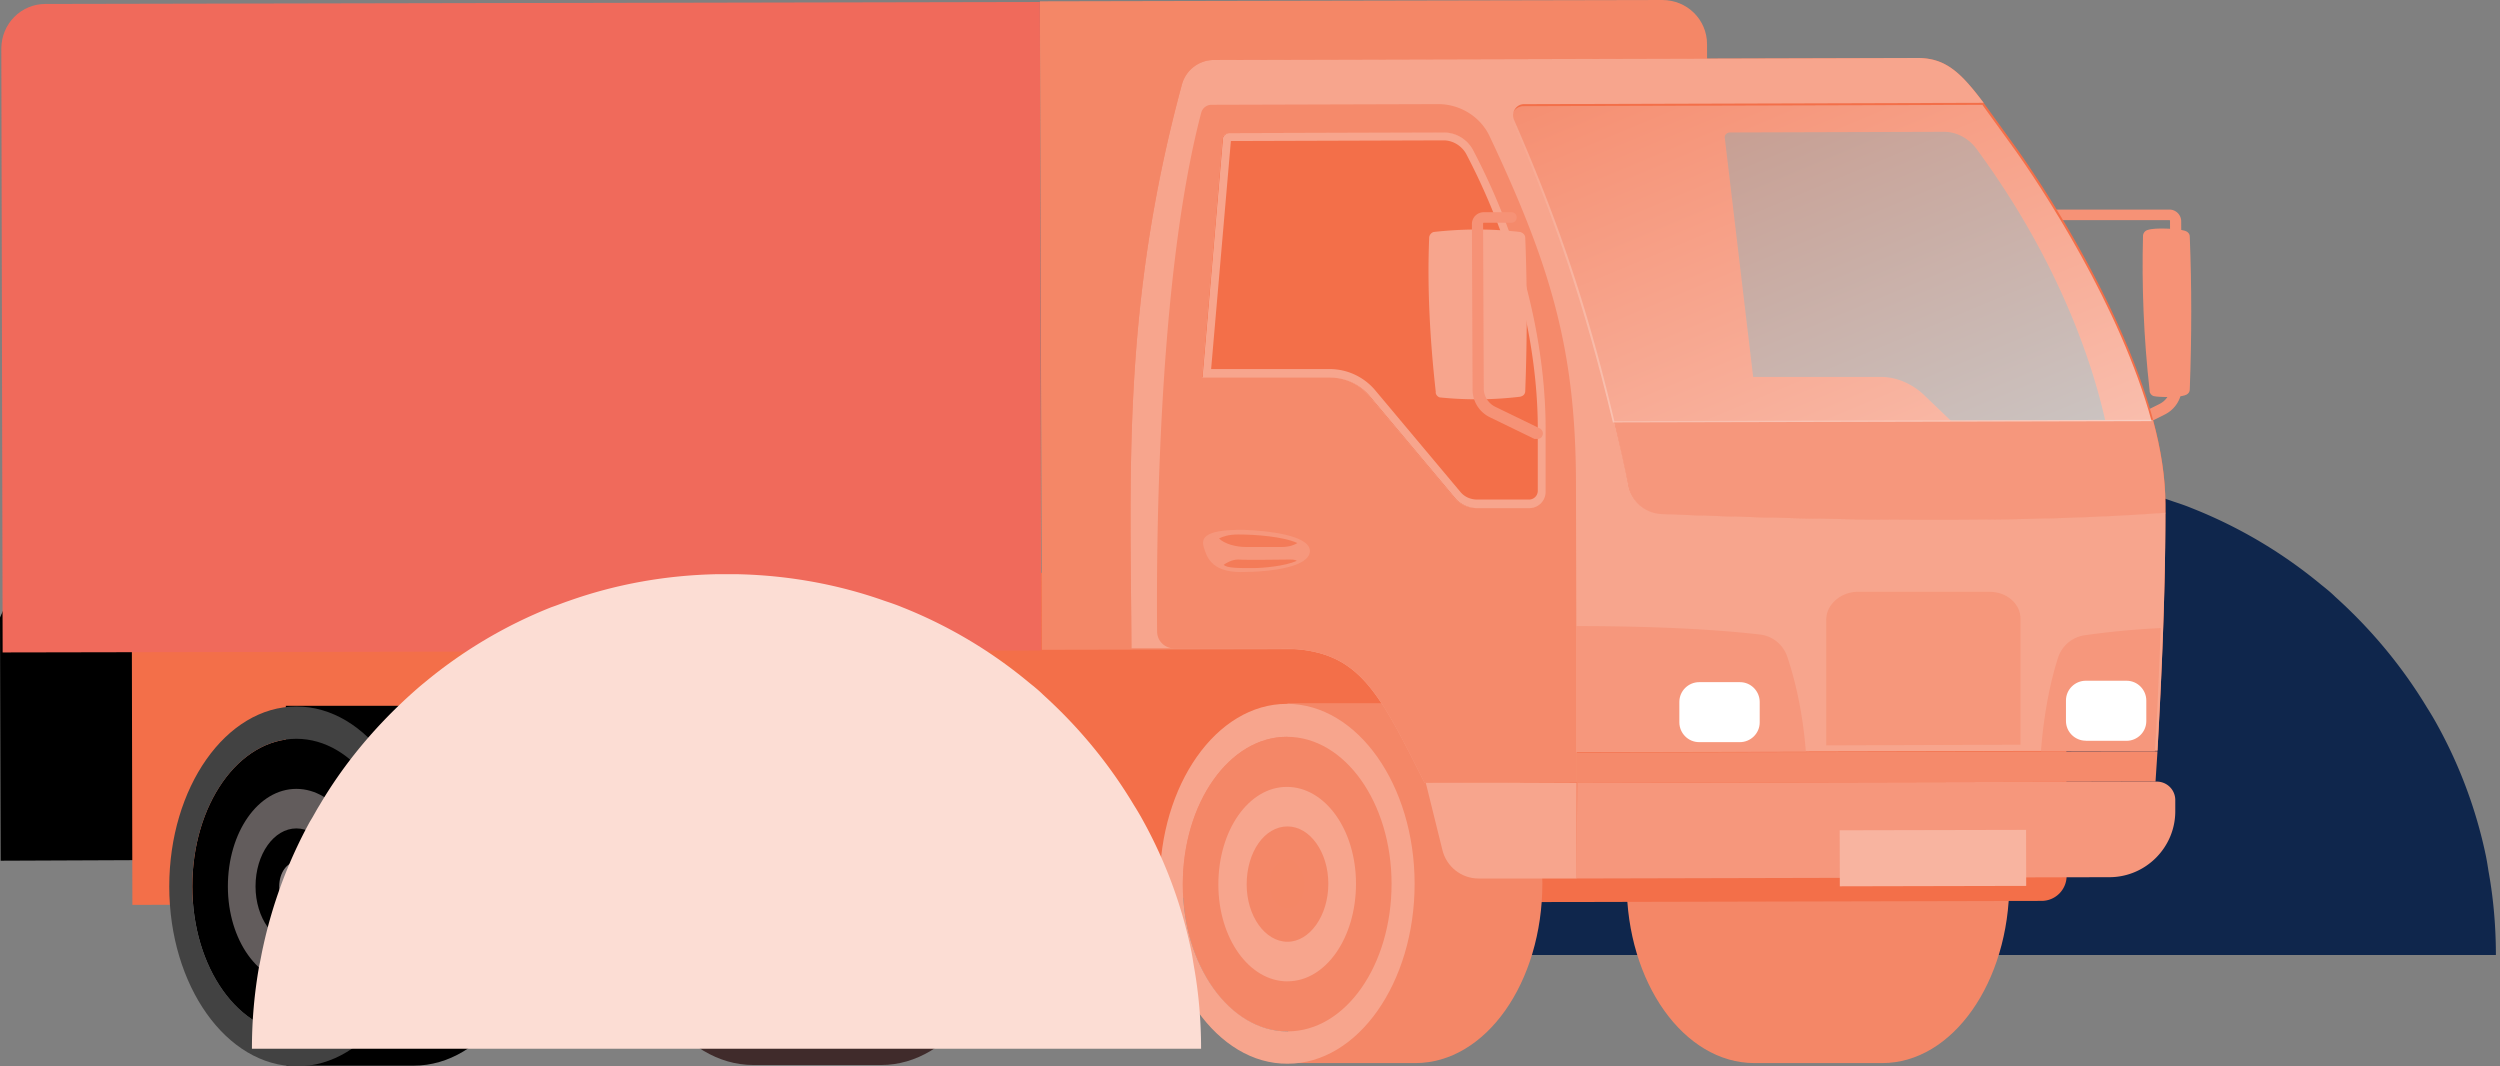 <svg xmlns="http://www.w3.org/2000/svg" width="490" height="209" fill="none"><rect width="100%" height="100%" fill="#808080" stroke="none"/><path d="M487.072 166.983a92.12 92.12 0 00-9.372-24.912 58.21 58.21 0 00-1.933-3.27c-4.928-8.176-11.015-15.486-18.068-21.834-.87-.866-1.836-1.636-2.802-2.405a93.632 93.632 0 00-25.412-15.005c-1.16-.48-2.32-.866-3.48-1.25-9.276-3.27-19.324-5.098-29.663-5.3h-3.672c-10.435.192-20.387 2.02-29.663 5.3-1.16.385-2.32.866-3.48 1.25a93.59 93.59 0 00-25.41 15.005c-.967.77-1.933 1.635-2.802 2.405-7.054 6.348-13.238 13.658-18.07 21.834-.676 1.058-1.256 2.212-1.932 3.27a92.123 92.123 0 00-9.373 24.912c-.3 1.25-.483 2.5-.773 3.75a92.995 92.995 0 00-1.45 16.447h189.478c0-5.578-.483-11.157-1.45-16.447-.193-1.25-.386-2.5-.676-3.75z" fill="#0f264c"/><path d="M122.627 173.478c0 19.505 11.23 35.264 25.042 35.264h25.04c13.812 0 24.913-15.888 24.913-35.264 0-19.505-11.23-35.264-25.042-35.264h-24.91c-13.94 0-25.042 15.888-25.042 35.264z" fill="#402b2b"/><path d="M318.828 173.1c0 19.505 11.23 35.264 25.042 35.264h25.042c13.81 0 24.912-15.888 24.912-35.264 0-19.505-11.23-35.264-25.042-35.264H343.87c-13.94 0-25.042 15.76-25.042 35.264z" fill="#f48767"/><path d="M0 121.034l7.616-17.05h22.847l.258 64.586-30.592.13L0 121.034z" fill="#000"/><path d="M120.95 170.12l100.812-.26-11.617-6.846-76.287.13-12.908 6.976z" fill="#402b2b"/><path d="M25.816 112.638l.13 64.715 81.838-.13 26.074-14.08 76.287-.13 23.493 13.95 166.514-.388a4.904 4.904 0 004.905-4.908l-.13-59.807-379.11.775z" fill="#f36f49"/><path d="M204.208 127.363l130.63-.258-.258-118.45c0-4.78-3.872-8.655-8.777-8.655L203.82.258l.388 127.105z" fill="#f48767"/><path d="M.517 127.88l203.56-.387L203.82.388 8.907.775C4.13.775.26 4.65.26 9.56l.258 118.32z" fill="#f06a5b"/><g fill="#f48767"><path d="M302.307 173.1c0 19.505-11.1 35.264-24.913 35.264h-24.912V196.47c-9.165 0-16.652-10.463-16.652-23.38s7.358-23.38 16.522-23.38v-11.884h24.913c13.812.13 24.913 15.888 25.042 35.264z"/><path d="M231.83 173.35c0 16.017 9.165 28.935 20.524 28.805 11.36 0 20.395-12.917 20.395-28.934s-9.165-28.935-20.524-28.805c-11.23 0-20.395 12.917-20.395 28.934z"/></g><path d="M252.35 192.337c7.487 0 13.425-8.526 13.425-19.118s-6.067-18.988-13.554-18.988-13.424 8.525-13.424 19.117 6.067 19 13.553 19zm0-30.356c4.4 0 8.003 5.038 8.003 11.238s-3.614 11.367-8.003 11.367-8.003-5.037-8.003-11.238c0-6.33 3.486-11.367 8.003-11.367zm.002 46.502c13.812 0 24.913-15.888 24.913-35.264s-11.23-35.263-25.042-35.263-24.912 15.888-24.912 35.263 11.36 35.394 25.04 35.264zm-.13-64.07c11.36 0 20.524 12.917 20.524 28.805 0 16.018-9.036 28.935-20.395 28.935s-20.524-12.917-20.524-28.805c0-16.018 9.165-28.935 20.395-28.935z" fill="#f7a58d"/><path d="M248.867 173.22c0-2.713 1.55-4.78 3.356-4.78s3.356 2.196 3.485 4.78c0 2.712-1.548 4.78-3.356 4.78-1.936.13-3.485-2.067-3.485-4.78z" fill="#f48766"/><path d="M105.976 173.607c0 19.505-11.1 35.264-24.913 35.264H56.15v-11.884c-9.165 0-16.65-10.463-16.65-23.38s7.358-23.38 16.522-23.38v-11.884h24.913c13.812 0 25.042 15.76 25.042 35.264z" fill="#000"/><g fill="#f69276"><path d="M421.32 76.6c0 .517.388.904.775 1.033 1.033.258 4.905.258 6.067-.13.516-.13 1.032-.517 1.032-1.163.388-10.334.388-20.41 0-29.968 0-.646-.516-1.033-1.032-1.163-1.29-.388-5.81-.646-7.23-.13-.516.13-.903.646-.903 1.163-.26 9.817.13 19.893 1.3 30.355z"/><path d="M414.996 85.77c.13 0 .258 0 .516-.13l8.778-4.392a6.025 6.025 0 003.356-5.425l-.13-32.422a2.315 2.315 0 00-2.324-2.325h-24.138c-.645 0-1.033.517-1.033 1.033 0 .646.517 1.033 1.033 1.033h24.138c.13 0 .13.13.13.13l.13 32.422c0 1.55-.903 2.842-2.194 3.488l-8.778 4.392c-.516.258-.774.904-.516 1.42.258.646.646.775 1.033.775z"/></g><path d="M221.76 127.105h29.044c15.36 0 18.974 7.62 28.397 26.35l29.818-.13v-5.94l113.85-.26c.517-9.43 1.55-28.547 1.55-46.63v-1.808c0-5.167-.903-10.85-2.452-16.534-6.067-22.217-21.428-45.856-27.753-54.5l-5.42-7.492c-4.39-5.813-7.358-8.784-12.908-8.784l-137.988.388a6.51 6.51 0 00-6.195 4.65c-11.876 43.66-10.07 76.857-9.94 110.7zm116.302-99.98c-.13-.646.387-1.162 1.033-1.162l41.95-.13c2.453 0 4.905 1.292 6.454 3.488 16.393 22.347 22.977 42.756 25.43 54.5l2.582 12.4c.387 1.808-.775 3.23-2.582 3.23h-10.197c-1.678 0-3.485-.775-4.776-2.067l-20.91-20.022c-2.324-2.196-5.422-3.488-8.39-3.488h-25.04l-5.55-46.76z" fill="#f36f49"/><path d="M316.376 82.54l2.84 12.917c.645 3.1 3.356 5.296 6.454 5.425 40.79 1.42 74.61 1.55 98.747-.258v-1.808c0-5.167-.904-10.85-2.453-16.534l-105.588.258z" fill="#f6977c"/><path d="M240.993 26.093l41.952-.13c2.452 0 4.647 1.292 5.808 3.488 11.747 22.347 14.2 42.756 14.2 54.51v12.4c0 1.808-1.42 3.23-3.227 3.23h-10.197c-1.678 0-3.356-.775-4.39-2.067l-16.78-20.022c-1.937-2.196-4.647-3.617-7.616-3.488H235.7l4.002-46.76c0-.646.516-1.162 1.3-1.162z" fill="#f36f49"/><path d="M221.76 127.105h29.044c15.36 0 18.974 7.62 28.397 26.35l29.818-.13v-5.94l113.85-.26c.517-9.43 1.55-28.547 1.55-46.63-24.138 1.81-58.086 1.81-98.747.26-3.097-.13-5.808-2.326-6.454-5.426-.903-4.52-1.936-8.913-2.84-12.917-5.55-23.638-11.618-40.56-19.62-58.902-.645-1.42.388-3.1 1.937-3.1l90.098-.258c-4.39-5.813-7.358-8.784-12.908-8.784l-137.988.388a6.51 6.51 0 00-6.195 4.65c-11.876 43.66-10.07 76.857-9.94 110.7zm13.812-53.1l4-46.76c0-.646.646-1.162 1.29-1.162l41.952-.13c2.452 0 4.646 1.292 5.808 3.488 11.747 22.347 14.2 42.756 14.2 54.5v12.4c0 1.808-1.42 3.23-3.227 3.23H289.4c-1.678 0-3.356-.775-4.39-2.067l-16.78-20.022c-1.936-2.196-4.646-3.617-7.615-3.488h-25.042z" fill="#f7a58d"/><path d="M226.794 123.747c0 1.937 1.55 3.358 3.485 3.358h20.524c15.36 0 18.975 7.62 28.398 26.35l29.818-.13v-5.942l-.13-52.314c0-25.964-4.646-42.368-16.91-68.332-1.807-3.875-5.81-6.33-10.068-6.33l-44.404.13a2.09 2.09 0 00-2.066 1.55c-8.777 33.326-8.777 87.58-8.648 101.66zm8.778-49.73l4-46.76c0-.646.645-1.163 1.29-1.163l41.95-.13c2.453 0 4.647 1.292 5.81 3.488 11.746 22.347 14.2 42.756 14.2 54.5v12.4c0 1.808-1.42 3.23-3.227 3.23h-10.198c-1.678 0-3.356-.775-4.388-2.067l-16.78-20.022c-1.936-2.196-4.647-3.617-7.616-3.488h-25.04z" fill="#f58a6b"/><path d="M241.252 27.643l41.693-.13c1.807 0 3.485 1.033 4.39 2.583 12.133 23.122 14.07 43.66 14.07 53.736v12.4a1.71 1.71 0 01-1.678 1.679H289.53c-1.29 0-2.453-.517-3.227-1.42L269.52 76.47a11.672 11.672 0 00-8.906-4.133H237.38l3.873-44.693zm-.26-1.55c-.645 0-1.3.517-1.3 1.162l-4.002 46.76h25.042c2.97 0 5.68 1.292 7.616 3.488l16.78 20.022c1.033 1.292 2.71 2.067 4.39 2.067h10.197a3.196 3.196 0 003.227-3.23v-12.4c0-11.755-2.452-32.164-14.2-54.51-1.16-2.196-3.356-3.488-5.808-3.488l-41.952.13z" fill="#f7a58d"/><path d="M308.892 122.713v24.672l45.05-.13c-.516-6.46-1.678-12.66-3.614-18.472-.775-2.325-2.7-4.004-5.164-4.392-9.94-1.162-22.6-1.68-36.27-1.68zm91.13 24.543h22.33c.387-5.426.774-14.2 1.16-24.156-5.42.26-10.455.775-14.973 1.42a6.442 6.442 0 00-5.163 4.392c-1.807 5.684-2.84 11.884-3.356 18.343zm-91.002 24.93l104.426-.258c7.1 0 12.908-5.813 12.908-12.917v-2.196a3.61 3.61 0 00-3.614-3.617l-113.6.258-.13 18.73z" fill="#f6977c"/><path d="M289.787 172.187h19.233v-18.73h-29.56l3.227 13.046c.774 3.358 3.743 5.684 7.1 5.684z" fill="#f7a58d"/><path d="M243.833 103.855c4.39.13 12.908 1.033 12.908 4.133s-7.486 4.134-13.553 4.134-6.713-3.36-7.23-4.78c-.387-1.42-.774-3.617 7.874-3.487z" fill="#f6977c"/><path d="M244.22 107.213c-2.065 0-4.26-.646-5.292-1.68.774-.388 1.936-.775 3.743-.775 3.356 0 8.778.387 11.617 1.68-.387.258-1.42.775-3.098.775h-6.97zm8.65 2.454c.775 0 1.162.13 1.3.26-2.323 1.033-6.583 1.42-8.648 1.42-2.97 0-5.035 0-5.68-.646.516-.388 1.678-1.034 2.84-1.034 1.55.13 9.165 0 10.197 0z" fill="#f47b58"/><path d="M309.02 147.514v5.942l113.462-.258.387-5.942-113.85.258z" fill="#f58a6b"/><path d="M357.942 121.42v24.672l38.08-.13V121.29c0-2.97-2.7-5.296-6.067-5.296H363.88c-3.227.13-5.938 2.584-5.938 5.425z" fill="#f16036" opacity=".2"/><path d="M408.8 145.2h8.003c2.065 0 3.873-1.68 3.873-3.875V137.3c0-2.067-1.678-3.875-3.873-3.875H408.8c-2.065 0-3.872 1.68-3.872 3.875v4.004c0 2.196 1.807 3.875 3.872 3.875zm-75.773.258h8.003c2.065 0 3.872-1.68 3.872-3.875v-4.004c0-2.067-1.678-3.876-3.872-3.876h-8.003c-2.066 0-3.873 1.68-3.873 3.876v4.004c0 2.067 1.678 3.875 3.873 3.875z" fill="#fff"/><path d="M281.395 76.858c0 .517.388.904.775 1.033a71.415 71.415 0 0015.748-.13c.645-.13 1.033-.517 1.033-1.163.387-10.334.387-20.41 0-29.968 0-.646-.517-1.033-1.033-1.163-5.55-.646-11.1-.646-16.9 0-.516.13-.903.646-.903 1.163-.388 9.688.13 19.763 1.3 30.226z" fill="#f7a58d"/><path d="M301.402 86.03a.97.97 0 00.904-.646c.258-.517 0-1.163-.517-1.42l-8.777-4.263c-1.29-.646-2.194-2.067-2.194-3.488l-.13-32.422c0-.13.13-.13.13-.13h5.42c.645 0 1.033-.517 1.033-1.033 0-.646-.517-1.033-1.033-1.033h-5.42a2.315 2.315 0 00-2.324 2.325l.13 32.422a6.024 6.024 0 003.356 5.425l8.778 4.263h.645z" fill="#f69276"/><path d="M360.604 173.716l36.53-.08-.024-10.98-36.53.08.024 10.98z" fill="#f8b4a0"/><path opacity=".6" d="M296.508 23.9c8.003 18.342 13.94 35.264 19.62 58.902l105.588-.258c-6.066-22.218-21.427-45.856-27.752-54.5l-5.42-7.492-90.1.258c-1.55.13-2.582 1.68-1.936 3.1z" fill="url(#A)"/><path d="M37.693 173.736c0 16.018 9.165 28.935 20.524 28.806 11.36 0 20.395-12.918 20.395-28.935s-9.165-28.934-20.524-28.805c-11.36 0-20.395 12.917-20.395 28.934z" fill="#000"/><path d="M58.217 192.724c7.487 0 13.424-8.525 13.424-19.117 0-10.463-6.067-18.988-13.554-18.988s-13.424 8.525-13.424 19.117 6.067 18.988 13.554 18.988zm-.13-30.355c4.39 0 8.003 5.038 8.003 11.238s-3.614 11.367-8.003 11.367-8.003-5.038-8.003-11.238c0-6.33 3.614-11.367 8.003-11.367z" fill="#625c5c"/><path d="M58.217 209c13.812 0 24.913-15.888 24.913-35.264 0-19.505-11.23-35.264-25.042-35.264s-24.913 15.888-24.913 35.264c0 19.505 11.23 35.264 25.042 35.264zm-.13-64.198c11.36 0 20.524 12.917 20.524 28.805s-9.036 28.934-20.395 28.934-20.524-12.917-20.524-28.805 9.036-28.934 20.395-28.934z" fill="#424242"/><path d="M54.73 173.736c0-2.712 1.55-4.78 3.356-4.78 1.936 0 3.356 2.196 3.485 4.78 0 2.713-1.55 4.78-3.356 4.78-1.936 0-3.485-2.196-3.485-4.78z" fill="#8b8282"/><path d="M233.325 185.603a91.37 91.37 0 00-9.202-24.608 56.8 56.8 0 00-1.898-3.231c-4.838-8.076-10.814-15.297-17.74-21.568-.853-.855-1.802-1.615-2.75-2.375a91.78 91.78 0 00-24.95-14.822c-1.138-.475-2.276-.855-3.415-1.235-9.107-3.23-18.973-5.035-29.124-5.225h-3.605c-10.245.2-20.016 1.995-29.124 5.225-1.138.38-2.276.855-3.415 1.235a91.784 91.784 0 00-24.95 14.822c-.95.76-1.897 1.615-2.75 2.375-6.925 6.27-12.997 13.492-17.74 21.568-.664 1.045-1.233 2.185-1.897 3.23a91.34 91.34 0 00-9.202 24.608c-.285 1.235-.474 2.47-.76 3.705a92.244 92.244 0 00-1.423 16.247h186.033c0-5.51-.474-11.02-1.423-16.247-.2-1.235-.38-2.47-.664-3.705z" fill="#fcddd4"/><defs><linearGradient id="A" x1="345.764" y1=".781" x2="396.316" y2="121.884" gradientUnits="userSpaceOnUse"><stop stop-color="#f7a58d"/><stop offset=".926" stop-color="#fff"/></linearGradient></defs></svg>